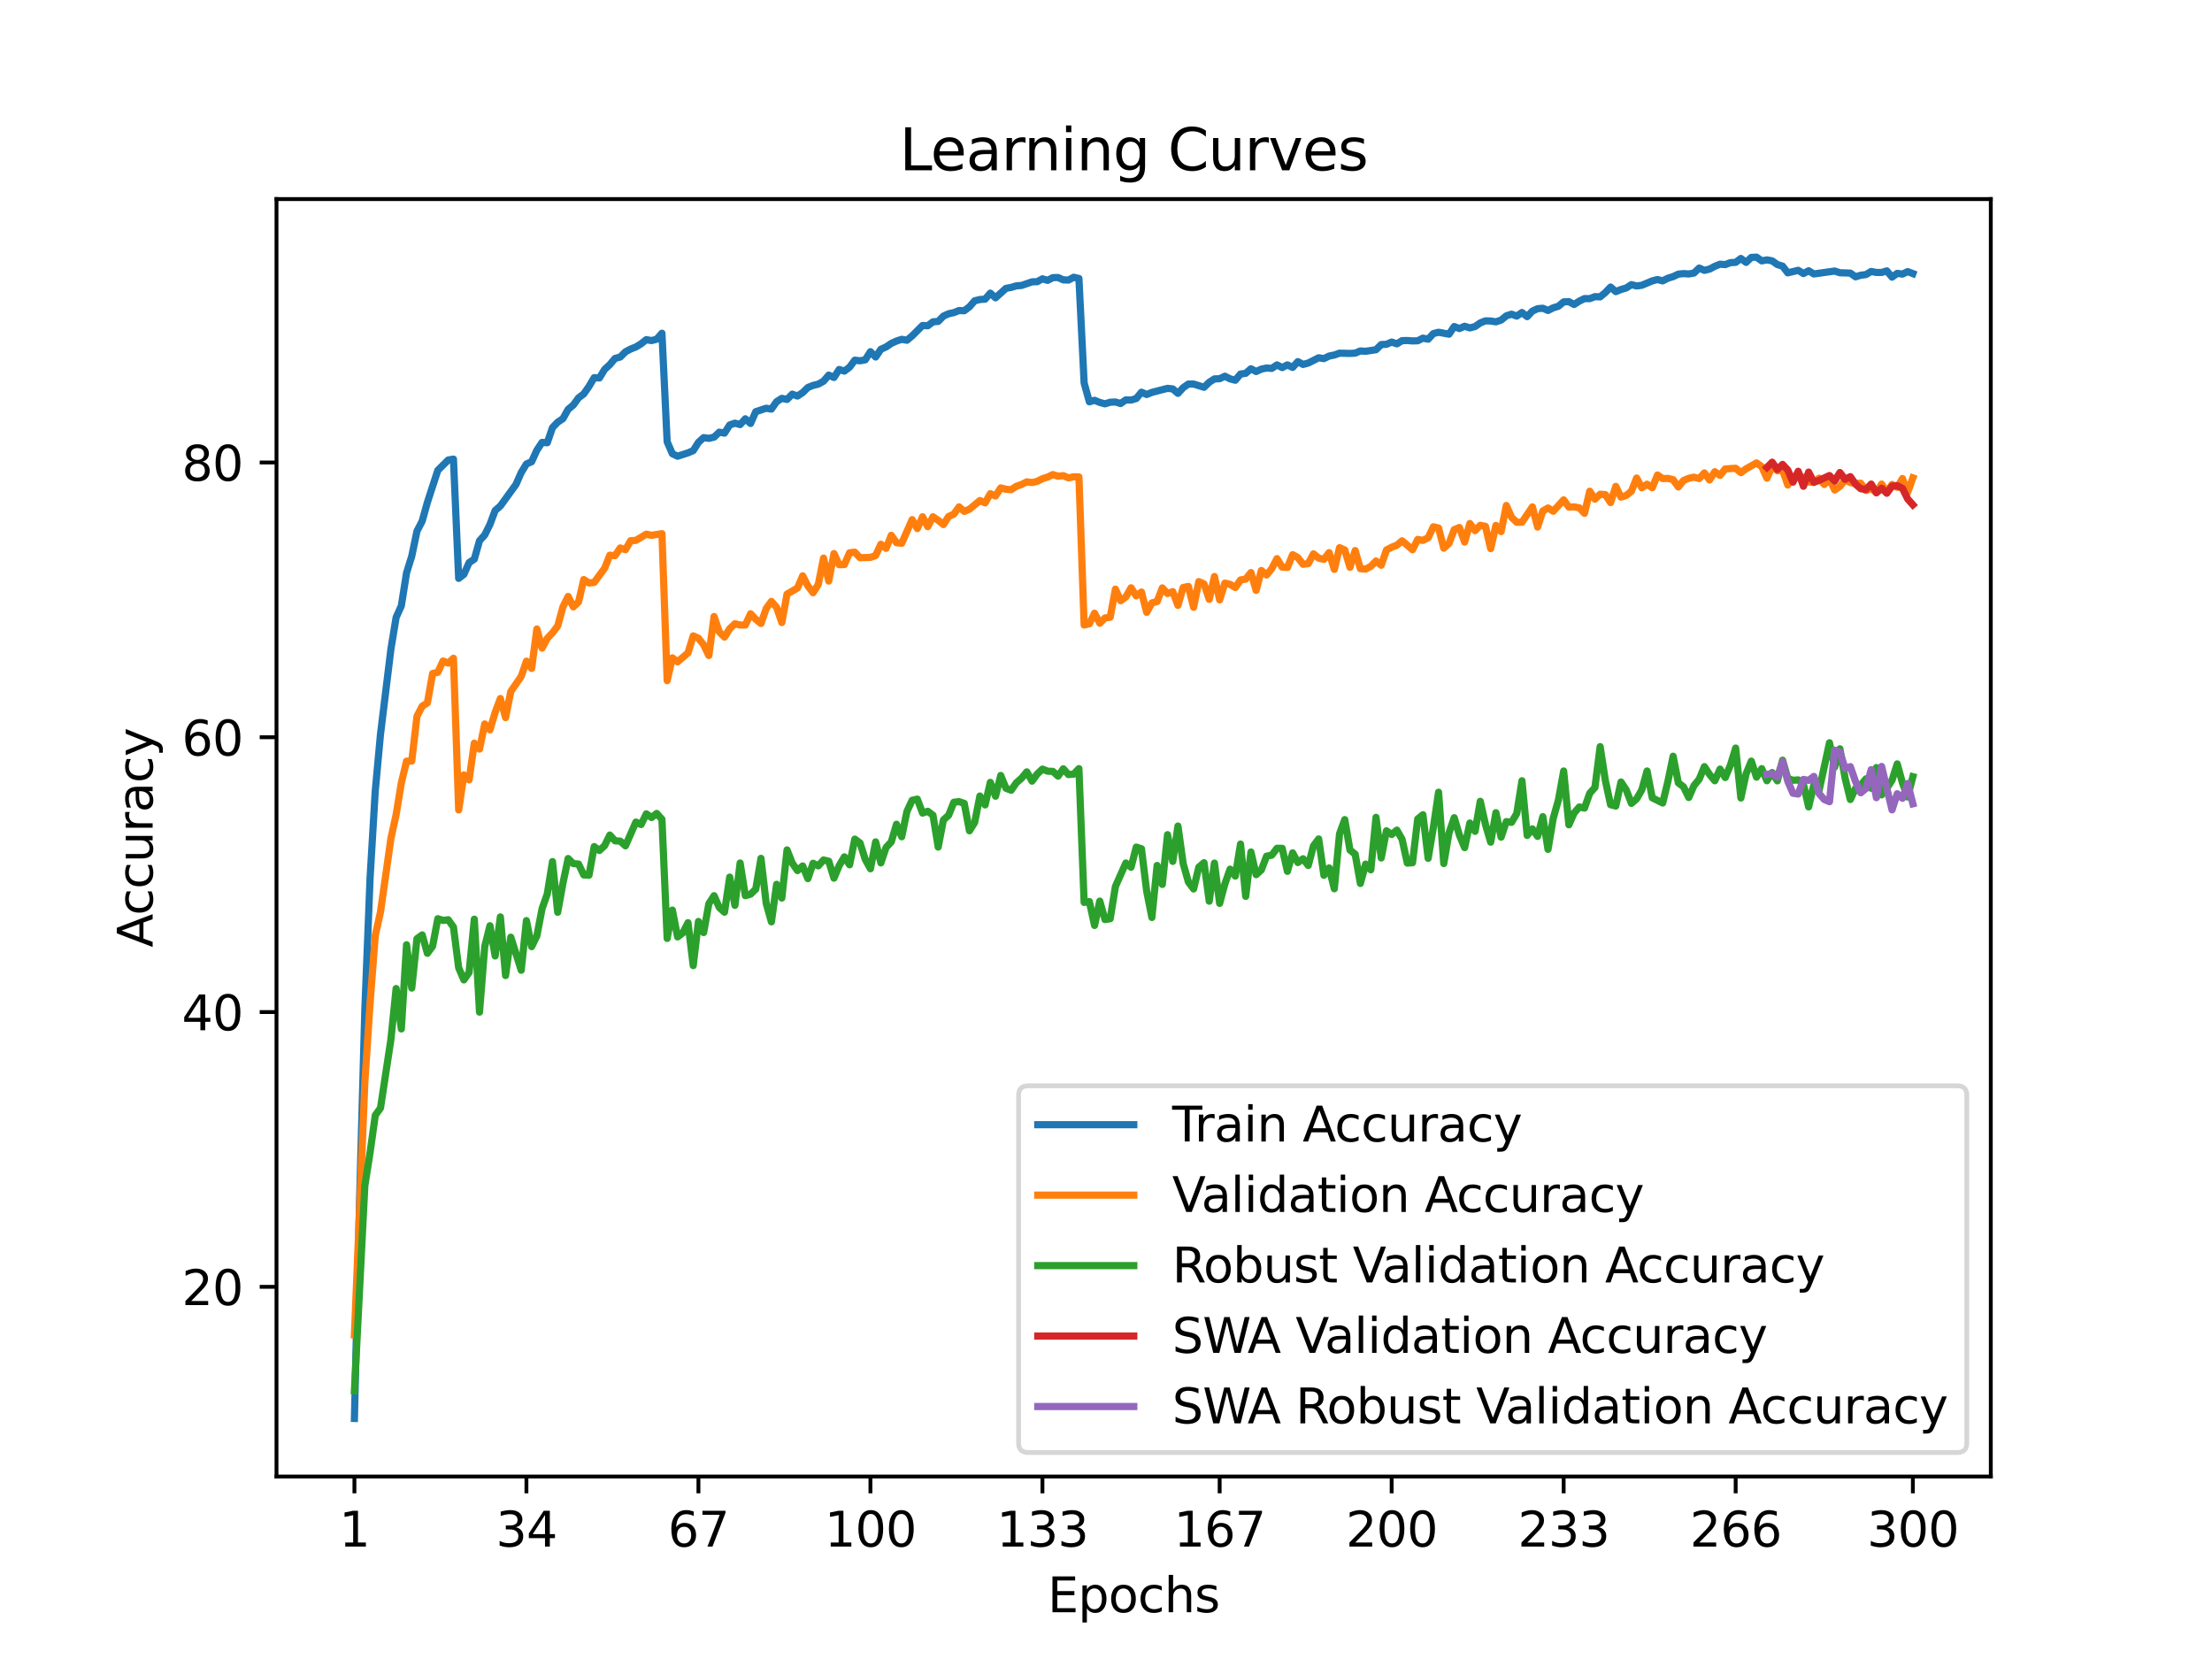 <?xml version="1.0" encoding="utf-8" standalone="no"?>
<!DOCTYPE svg PUBLIC "-//W3C//DTD SVG 1.1//EN"
  "http://www.w3.org/Graphics/SVG/1.1/DTD/svg11.dtd">
<svg xmlns:xlink="http://www.w3.org/1999/xlink" width="460.8pt" height="345.6pt" viewBox="0 0 460.8 345.6" xmlns="http://www.w3.org/2000/svg" version="1.1">
 <defs>
  <style type="text/css">*{stroke-linejoin: round; stroke-linecap: butt}</style>
 </defs>
 <g id="figure_1">
  <g id="patch_1">
   <path d="M 0 345.6 
L 460.8 345.6 
L 460.8 0 
L 0 0 
z
" style="fill: #ffffff"/>
  </g>
  <g id="axes_1">
   <g id="patch_2">
    <path d="M 57.6 307.584 
L 414.72 307.584 
L 414.72 41.472 
L 57.6 41.472 
z
" style="fill: #ffffff"/>
   </g>
   <g id="matplotlib.axis_1">
    <g id="xtick_1">
     <g id="line2d_1">
      <defs>
       <path id="m07c70398de" d="M 0 0 
L 0 3.5 
" style="stroke: #000000; stroke-width: 0.8"/>
      </defs>
      <g>
       <use xlink:href="#m07c70398de" x="73.833" y="307.584" style="stroke: #000000; stroke-width: 0.8"/>
      </g>
     </g>
     <g id="text_1">
      <!-- 1 -->
      <g transform="translate(70.651 322.182) scale(0.1 -0.1)">
       <defs>
        <path id="DejaVuSans-31" d="M 794 531 
L 1825 531 
L 1825 4091 
L 703 3866 
L 703 4441 
L 1819 4666 
L 2450 4666 
L 2450 531 
L 3481 531 
L 3481 0 
L 794 0 
L 794 531 
z
" transform="scale(0.016)"/>
       </defs>
       <use xlink:href="#DejaVuSans-31"/>
      </g>
     </g>
    </g>
    <g id="xtick_2">
     <g id="line2d_2">
      <g>
       <use xlink:href="#m07c70398de" x="109.664" y="307.584" style="stroke: #000000; stroke-width: 0.8"/>
      </g>
     </g>
     <g id="text_2">
      <!-- 34 -->
      <g transform="translate(103.302 322.182) scale(0.1 -0.1)">
       <defs>
        <path id="DejaVuSans-33" d="M 2597 2516 
Q 3050 2419 3304 2112 
Q 3559 1806 3559 1356 
Q 3559 666 3084 287 
Q 2609 -91 1734 -91 
Q 1441 -91 1130 -33 
Q 819 25 488 141 
L 488 750 
Q 750 597 1062 519 
Q 1375 441 1716 441 
Q 2309 441 2620 675 
Q 2931 909 2931 1356 
Q 2931 1769 2642 2001 
Q 2353 2234 1838 2234 
L 1294 2234 
L 1294 2753 
L 1863 2753 
Q 2328 2753 2575 2939 
Q 2822 3125 2822 3475 
Q 2822 3834 2567 4026 
Q 2313 4219 1838 4219 
Q 1578 4219 1281 4162 
Q 984 4106 628 3988 
L 628 4550 
Q 988 4650 1302 4700 
Q 1616 4750 1894 4750 
Q 2613 4750 3031 4423 
Q 3450 4097 3450 3541 
Q 3450 3153 3228 2886 
Q 3006 2619 2597 2516 
z
" transform="scale(0.016)"/>
        <path id="DejaVuSans-34" d="M 2419 4116 
L 825 1625 
L 2419 1625 
L 2419 4116 
z
M 2253 4666 
L 3047 4666 
L 3047 1625 
L 3713 1625 
L 3713 1100 
L 3047 1100 
L 3047 0 
L 2419 0 
L 2419 1100 
L 313 1100 
L 313 1709 
L 2253 4666 
z
" transform="scale(0.016)"/>
       </defs>
       <use xlink:href="#DejaVuSans-33"/>
       <use xlink:href="#DejaVuSans-34" x="63.623"/>
      </g>
     </g>
    </g>
    <g id="xtick_3">
     <g id="line2d_3">
      <g>
       <use xlink:href="#m07c70398de" x="145.496" y="307.584" style="stroke: #000000; stroke-width: 0.8"/>
      </g>
     </g>
     <g id="text_3">
      <!-- 67 -->
      <g transform="translate(139.133 322.182) scale(0.1 -0.1)">
       <defs>
        <path id="DejaVuSans-36" d="M 2113 2584 
Q 1688 2584 1439 2293 
Q 1191 2003 1191 1497 
Q 1191 994 1439 701 
Q 1688 409 2113 409 
Q 2538 409 2786 701 
Q 3034 994 3034 1497 
Q 3034 2003 2786 2293 
Q 2538 2584 2113 2584 
z
M 3366 4563 
L 3366 3988 
Q 3128 4100 2886 4159 
Q 2644 4219 2406 4219 
Q 1781 4219 1451 3797 
Q 1122 3375 1075 2522 
Q 1259 2794 1537 2939 
Q 1816 3084 2150 3084 
Q 2853 3084 3261 2657 
Q 3669 2231 3669 1497 
Q 3669 778 3244 343 
Q 2819 -91 2113 -91 
Q 1303 -91 875 529 
Q 447 1150 447 2328 
Q 447 3434 972 4092 
Q 1497 4750 2381 4750 
Q 2619 4750 2861 4703 
Q 3103 4656 3366 4563 
z
" transform="scale(0.016)"/>
        <path id="DejaVuSans-37" d="M 525 4666 
L 3525 4666 
L 3525 4397 
L 1831 0 
L 1172 0 
L 2766 4134 
L 525 4134 
L 525 4666 
z
" transform="scale(0.016)"/>
       </defs>
       <use xlink:href="#DejaVuSans-36"/>
       <use xlink:href="#DejaVuSans-37" x="63.623"/>
      </g>
     </g>
    </g>
    <g id="xtick_4">
     <g id="line2d_4">
      <g>
       <use xlink:href="#m07c70398de" x="181.327" y="307.584" style="stroke: #000000; stroke-width: 0.8"/>
      </g>
     </g>
     <g id="text_4">
      <!-- 100 -->
      <g transform="translate(171.783 322.182) scale(0.1 -0.1)">
       <defs>
        <path id="DejaVuSans-30" d="M 2034 4250 
Q 1547 4250 1301 3770 
Q 1056 3291 1056 2328 
Q 1056 1369 1301 889 
Q 1547 409 2034 409 
Q 2525 409 2770 889 
Q 3016 1369 3016 2328 
Q 3016 3291 2770 3770 
Q 2525 4250 2034 4250 
z
M 2034 4750 
Q 2819 4750 3233 4129 
Q 3647 3509 3647 2328 
Q 3647 1150 3233 529 
Q 2819 -91 2034 -91 
Q 1250 -91 836 529 
Q 422 1150 422 2328 
Q 422 3509 836 4129 
Q 1250 4750 2034 4750 
z
" transform="scale(0.016)"/>
       </defs>
       <use xlink:href="#DejaVuSans-31"/>
       <use xlink:href="#DejaVuSans-30" x="63.623"/>
       <use xlink:href="#DejaVuSans-30" x="127.246"/>
      </g>
     </g>
    </g>
    <g id="xtick_5">
     <g id="line2d_5">
      <g>
       <use xlink:href="#m07c70398de" x="217.158" y="307.584" style="stroke: #000000; stroke-width: 0.8"/>
      </g>
     </g>
     <g id="text_5">
      <!-- 133 -->
      <g transform="translate(207.615 322.182) scale(0.1 -0.1)">
       <use xlink:href="#DejaVuSans-31"/>
       <use xlink:href="#DejaVuSans-33" x="63.623"/>
       <use xlink:href="#DejaVuSans-33" x="127.246"/>
      </g>
     </g>
    </g>
    <g id="xtick_6">
     <g id="line2d_6">
      <g>
       <use xlink:href="#m07c70398de" x="254.076" y="307.584" style="stroke: #000000; stroke-width: 0.8"/>
      </g>
     </g>
     <g id="text_6">
      <!-- 167 -->
      <g transform="translate(244.532 322.182) scale(0.1 -0.1)">
       <use xlink:href="#DejaVuSans-31"/>
       <use xlink:href="#DejaVuSans-36" x="63.623"/>
       <use xlink:href="#DejaVuSans-37" x="127.246"/>
      </g>
     </g>
    </g>
    <g id="xtick_7">
     <g id="line2d_7">
      <g>
       <use xlink:href="#m07c70398de" x="289.907" y="307.584" style="stroke: #000000; stroke-width: 0.8"/>
      </g>
     </g>
     <g id="text_7">
      <!-- 200 -->
      <g transform="translate(280.363 322.182) scale(0.1 -0.1)">
       <defs>
        <path id="DejaVuSans-32" d="M 1228 531 
L 3431 531 
L 3431 0 
L 469 0 
L 469 531 
Q 828 903 1448 1529 
Q 2069 2156 2228 2338 
Q 2531 2678 2651 2914 
Q 2772 3150 2772 3378 
Q 2772 3750 2511 3984 
Q 2250 4219 1831 4219 
Q 1534 4219 1204 4116 
Q 875 4013 500 3803 
L 500 4441 
Q 881 4594 1212 4672 
Q 1544 4750 1819 4750 
Q 2544 4750 2975 4387 
Q 3406 4025 3406 3419 
Q 3406 3131 3298 2873 
Q 3191 2616 2906 2266 
Q 2828 2175 2409 1742 
Q 1991 1309 1228 531 
z
" transform="scale(0.016)"/>
       </defs>
       <use xlink:href="#DejaVuSans-32"/>
       <use xlink:href="#DejaVuSans-30" x="63.623"/>
       <use xlink:href="#DejaVuSans-30" x="127.246"/>
      </g>
     </g>
    </g>
    <g id="xtick_8">
     <g id="line2d_8">
      <g>
       <use xlink:href="#m07c70398de" x="325.739" y="307.584" style="stroke: #000000; stroke-width: 0.8"/>
      </g>
     </g>
     <g id="text_8">
      <!-- 233 -->
      <g transform="translate(316.195 322.182) scale(0.1 -0.1)">
       <use xlink:href="#DejaVuSans-32"/>
       <use xlink:href="#DejaVuSans-33" x="63.623"/>
       <use xlink:href="#DejaVuSans-33" x="127.246"/>
      </g>
     </g>
    </g>
    <g id="xtick_9">
     <g id="line2d_9">
      <g>
       <use xlink:href="#m07c70398de" x="361.57" y="307.584" style="stroke: #000000; stroke-width: 0.8"/>
      </g>
     </g>
     <g id="text_9">
      <!-- 266 -->
      <g transform="translate(352.026 322.182) scale(0.1 -0.1)">
       <use xlink:href="#DejaVuSans-32"/>
       <use xlink:href="#DejaVuSans-36" x="63.623"/>
       <use xlink:href="#DejaVuSans-36" x="127.246"/>
      </g>
     </g>
    </g>
    <g id="xtick_10">
     <g id="line2d_10">
      <g>
       <use xlink:href="#m07c70398de" x="398.487" y="307.584" style="stroke: #000000; stroke-width: 0.8"/>
      </g>
     </g>
     <g id="text_10">
      <!-- 300 -->
      <g transform="translate(388.944 322.182) scale(0.1 -0.1)">
       <use xlink:href="#DejaVuSans-33"/>
       <use xlink:href="#DejaVuSans-30" x="63.623"/>
       <use xlink:href="#DejaVuSans-30" x="127.246"/>
      </g>
     </g>
    </g>
    <g id="text_11">
     <!-- Epochs -->
     <g transform="translate(218.244 335.861) scale(0.1 -0.1)">
      <defs>
       <path id="DejaVuSans-45" d="M 628 4666 
L 3578 4666 
L 3578 4134 
L 1259 4134 
L 1259 2753 
L 3481 2753 
L 3481 2222 
L 1259 2222 
L 1259 531 
L 3634 531 
L 3634 0 
L 628 0 
L 628 4666 
z
" transform="scale(0.016)"/>
       <path id="DejaVuSans-70" d="M 1159 525 
L 1159 -1331 
L 581 -1331 
L 581 3500 
L 1159 3500 
L 1159 2969 
Q 1341 3281 1617 3432 
Q 1894 3584 2278 3584 
Q 2916 3584 3314 3078 
Q 3713 2572 3713 1747 
Q 3713 922 3314 415 
Q 2916 -91 2278 -91 
Q 1894 -91 1617 61 
Q 1341 213 1159 525 
z
M 3116 1747 
Q 3116 2381 2855 2742 
Q 2594 3103 2138 3103 
Q 1681 3103 1420 2742 
Q 1159 2381 1159 1747 
Q 1159 1113 1420 752 
Q 1681 391 2138 391 
Q 2594 391 2855 752 
Q 3116 1113 3116 1747 
z
" transform="scale(0.016)"/>
       <path id="DejaVuSans-6f" d="M 1959 3097 
Q 1497 3097 1228 2736 
Q 959 2375 959 1747 
Q 959 1119 1226 758 
Q 1494 397 1959 397 
Q 2419 397 2687 759 
Q 2956 1122 2956 1747 
Q 2956 2369 2687 2733 
Q 2419 3097 1959 3097 
z
M 1959 3584 
Q 2709 3584 3137 3096 
Q 3566 2609 3566 1747 
Q 3566 888 3137 398 
Q 2709 -91 1959 -91 
Q 1206 -91 779 398 
Q 353 888 353 1747 
Q 353 2609 779 3096 
Q 1206 3584 1959 3584 
z
" transform="scale(0.016)"/>
       <path id="DejaVuSans-63" d="M 3122 3366 
L 3122 2828 
Q 2878 2963 2633 3030 
Q 2388 3097 2138 3097 
Q 1578 3097 1268 2742 
Q 959 2388 959 1747 
Q 959 1106 1268 751 
Q 1578 397 2138 397 
Q 2388 397 2633 464 
Q 2878 531 3122 666 
L 3122 134 
Q 2881 22 2623 -34 
Q 2366 -91 2075 -91 
Q 1284 -91 818 406 
Q 353 903 353 1747 
Q 353 2603 823 3093 
Q 1294 3584 2113 3584 
Q 2378 3584 2631 3529 
Q 2884 3475 3122 3366 
z
" transform="scale(0.016)"/>
       <path id="DejaVuSans-68" d="M 3513 2113 
L 3513 0 
L 2938 0 
L 2938 2094 
Q 2938 2591 2744 2837 
Q 2550 3084 2163 3084 
Q 1697 3084 1428 2787 
Q 1159 2491 1159 1978 
L 1159 0 
L 581 0 
L 581 4863 
L 1159 4863 
L 1159 2956 
Q 1366 3272 1645 3428 
Q 1925 3584 2291 3584 
Q 2894 3584 3203 3211 
Q 3513 2838 3513 2113 
z
" transform="scale(0.016)"/>
       <path id="DejaVuSans-73" d="M 2834 3397 
L 2834 2853 
Q 2591 2978 2328 3040 
Q 2066 3103 1784 3103 
Q 1356 3103 1142 2972 
Q 928 2841 928 2578 
Q 928 2378 1081 2264 
Q 1234 2150 1697 2047 
L 1894 2003 
Q 2506 1872 2764 1633 
Q 3022 1394 3022 966 
Q 3022 478 2636 193 
Q 2250 -91 1575 -91 
Q 1294 -91 989 -36 
Q 684 19 347 128 
L 347 722 
Q 666 556 975 473 
Q 1284 391 1588 391 
Q 1994 391 2212 530 
Q 2431 669 2431 922 
Q 2431 1156 2273 1281 
Q 2116 1406 1581 1522 
L 1381 1569 
Q 847 1681 609 1914 
Q 372 2147 372 2553 
Q 372 3047 722 3315 
Q 1072 3584 1716 3584 
Q 2034 3584 2315 3537 
Q 2597 3491 2834 3397 
z
" transform="scale(0.016)"/>
      </defs>
      <use xlink:href="#DejaVuSans-45"/>
      <use xlink:href="#DejaVuSans-70" x="63.184"/>
      <use xlink:href="#DejaVuSans-6f" x="126.66"/>
      <use xlink:href="#DejaVuSans-63" x="187.842"/>
      <use xlink:href="#DejaVuSans-68" x="242.822"/>
      <use xlink:href="#DejaVuSans-73" x="306.201"/>
     </g>
    </g>
   </g>
   <g id="matplotlib.axis_2">
    <g id="ytick_1">
     <g id="line2d_11">
      <defs>
       <path id="m8b897f6f08" d="M 0 0 
L -3.5 0 
" style="stroke: #000000; stroke-width: 0.8"/>
      </defs>
      <g>
       <use xlink:href="#m8b897f6f08" x="57.6" y="268.069" style="stroke: #000000; stroke-width: 0.8"/>
      </g>
     </g>
     <g id="text_12">
      <!-- 20 -->
      <g transform="translate(37.875 271.869) scale(0.1 -0.1)">
       <use xlink:href="#DejaVuSans-32"/>
       <use xlink:href="#DejaVuSans-30" x="63.623"/>
      </g>
     </g>
    </g>
    <g id="ytick_2">
     <g id="line2d_12">
      <g>
       <use xlink:href="#m8b897f6f08" x="57.6" y="210.828" style="stroke: #000000; stroke-width: 0.8"/>
      </g>
     </g>
     <g id="text_13">
      <!-- 40 -->
      <g transform="translate(37.875 214.627) scale(0.1 -0.1)">
       <use xlink:href="#DejaVuSans-34"/>
       <use xlink:href="#DejaVuSans-30" x="63.623"/>
      </g>
     </g>
    </g>
    <g id="ytick_3">
     <g id="line2d_13">
      <g>
       <use xlink:href="#m8b897f6f08" x="57.6" y="153.586" style="stroke: #000000; stroke-width: 0.8"/>
      </g>
     </g>
     <g id="text_14">
      <!-- 60 -->
      <g transform="translate(37.875 157.385) scale(0.1 -0.1)">
       <use xlink:href="#DejaVuSans-36"/>
       <use xlink:href="#DejaVuSans-30" x="63.623"/>
      </g>
     </g>
    </g>
    <g id="ytick_4">
     <g id="line2d_14">
      <g>
       <use xlink:href="#m8b897f6f08" x="57.6" y="96.345" style="stroke: #000000; stroke-width: 0.8"/>
      </g>
     </g>
     <g id="text_15">
      <!-- 80 -->
      <g transform="translate(37.875 100.144) scale(0.1 -0.1)">
       <defs>
        <path id="DejaVuSans-38" d="M 2034 2216 
Q 1584 2216 1326 1975 
Q 1069 1734 1069 1313 
Q 1069 891 1326 650 
Q 1584 409 2034 409 
Q 2484 409 2743 651 
Q 3003 894 3003 1313 
Q 3003 1734 2745 1975 
Q 2488 2216 2034 2216 
z
M 1403 2484 
Q 997 2584 770 2862 
Q 544 3141 544 3541 
Q 544 4100 942 4425 
Q 1341 4750 2034 4750 
Q 2731 4750 3128 4425 
Q 3525 4100 3525 3541 
Q 3525 3141 3298 2862 
Q 3072 2584 2669 2484 
Q 3125 2378 3379 2068 
Q 3634 1759 3634 1313 
Q 3634 634 3220 271 
Q 2806 -91 2034 -91 
Q 1263 -91 848 271 
Q 434 634 434 1313 
Q 434 1759 690 2068 
Q 947 2378 1403 2484 
z
M 1172 3481 
Q 1172 3119 1398 2916 
Q 1625 2713 2034 2713 
Q 2441 2713 2670 2916 
Q 2900 3119 2900 3481 
Q 2900 3844 2670 4047 
Q 2441 4250 2034 4250 
Q 1625 4250 1398 4047 
Q 1172 3844 1172 3481 
z
" transform="scale(0.016)"/>
       </defs>
       <use xlink:href="#DejaVuSans-38"/>
       <use xlink:href="#DejaVuSans-30" x="63.623"/>
      </g>
     </g>
    </g>
    <g id="text_16">
     <!-- Accuracy -->
     <g transform="translate(31.795 197.356) rotate(-90) scale(0.1 -0.1)">
      <defs>
       <path id="DejaVuSans-41" d="M 2188 4044 
L 1331 1722 
L 3047 1722 
L 2188 4044 
z
M 1831 4666 
L 2547 4666 
L 4325 0 
L 3669 0 
L 3244 1197 
L 1141 1197 
L 716 0 
L 50 0 
L 1831 4666 
z
" transform="scale(0.016)"/>
       <path id="DejaVuSans-75" d="M 544 1381 
L 544 3500 
L 1119 3500 
L 1119 1403 
Q 1119 906 1312 657 
Q 1506 409 1894 409 
Q 2359 409 2629 706 
Q 2900 1003 2900 1516 
L 2900 3500 
L 3475 3500 
L 3475 0 
L 2900 0 
L 2900 538 
Q 2691 219 2414 64 
Q 2138 -91 1772 -91 
Q 1169 -91 856 284 
Q 544 659 544 1381 
z
M 1991 3584 
L 1991 3584 
z
" transform="scale(0.016)"/>
       <path id="DejaVuSans-72" d="M 2631 2963 
Q 2534 3019 2420 3045 
Q 2306 3072 2169 3072 
Q 1681 3072 1420 2755 
Q 1159 2438 1159 1844 
L 1159 0 
L 581 0 
L 581 3500 
L 1159 3500 
L 1159 2956 
Q 1341 3275 1631 3429 
Q 1922 3584 2338 3584 
Q 2397 3584 2469 3576 
Q 2541 3569 2628 3553 
L 2631 2963 
z
" transform="scale(0.016)"/>
       <path id="DejaVuSans-61" d="M 2194 1759 
Q 1497 1759 1228 1600 
Q 959 1441 959 1056 
Q 959 750 1161 570 
Q 1363 391 1709 391 
Q 2188 391 2477 730 
Q 2766 1069 2766 1631 
L 2766 1759 
L 2194 1759 
z
M 3341 1997 
L 3341 0 
L 2766 0 
L 2766 531 
Q 2569 213 2275 61 
Q 1981 -91 1556 -91 
Q 1019 -91 701 211 
Q 384 513 384 1019 
Q 384 1609 779 1909 
Q 1175 2209 1959 2209 
L 2766 2209 
L 2766 2266 
Q 2766 2663 2505 2880 
Q 2244 3097 1772 3097 
Q 1472 3097 1187 3025 
Q 903 2953 641 2809 
L 641 3341 
Q 956 3463 1253 3523 
Q 1550 3584 1831 3584 
Q 2591 3584 2966 3190 
Q 3341 2797 3341 1997 
z
" transform="scale(0.016)"/>
       <path id="DejaVuSans-79" d="M 2059 -325 
Q 1816 -950 1584 -1140 
Q 1353 -1331 966 -1331 
L 506 -1331 
L 506 -850 
L 844 -850 
Q 1081 -850 1212 -737 
Q 1344 -625 1503 -206 
L 1606 56 
L 191 3500 
L 800 3500 
L 1894 763 
L 2988 3500 
L 3597 3500 
L 2059 -325 
z
" transform="scale(0.016)"/>
      </defs>
      <use xlink:href="#DejaVuSans-41"/>
      <use xlink:href="#DejaVuSans-63" x="66.658"/>
      <use xlink:href="#DejaVuSans-63" x="121.639"/>
      <use xlink:href="#DejaVuSans-75" x="176.619"/>
      <use xlink:href="#DejaVuSans-72" x="239.998"/>
      <use xlink:href="#DejaVuSans-61" x="281.111"/>
      <use xlink:href="#DejaVuSans-63" x="342.391"/>
      <use xlink:href="#DejaVuSans-79" x="397.371"/>
     </g>
    </g>
   </g>
   <g id="line2d_15">
    <path d="M 73.833 295.488 
L 74.919 249.517 
L 76.004 210.347 
L 77.09 182.951 
L 78.176 164.725 
L 79.262 152.968 
L 81.433 135.223 
L 82.519 128.617 
L 83.605 126.196 
L 84.691 119.339 
L 85.777 115.853 
L 86.862 110.644 
L 87.948 108.554 
L 89.034 104.65 
L 91.206 97.976 
L 93.377 95.824 
L 94.463 95.641 
L 95.549 120.489 
L 96.635 119.653 
L 97.72 117.203 
L 98.806 116.482 
L 99.892 112.636 
L 100.978 111.445 
L 102.064 109.247 
L 103.149 106.35 
L 104.235 105.4 
L 107.493 100.907 
L 108.578 98.44 
L 109.664 96.654 
L 110.75 96.184 
L 111.836 93.792 
L 112.922 92.16 
L 114.007 92.229 
L 115.093 89.075 
L 116.179 87.942 
L 117.265 87.22 
L 118.351 85.28 
L 119.436 84.375 
L 120.522 82.876 
L 121.608 82.063 
L 122.694 80.5 
L 123.78 78.674 
L 124.865 78.737 
L 125.951 76.957 
L 127.037 75.961 
L 128.123 74.667 
L 129.209 74.375 
L 130.294 73.288 
L 131.38 72.71 
L 132.466 72.28 
L 133.552 71.616 
L 134.638 70.752 
L 135.723 70.952 
L 136.809 70.66 
L 137.895 69.418 
L 138.981 92.029 
L 140.067 94.519 
L 141.152 95.04 
L 143.324 94.341 
L 144.41 93.872 
L 145.496 92.149 
L 146.581 91.164 
L 147.667 91.319 
L 148.753 91.067 
L 149.839 90.031 
L 150.925 90.231 
L 152.01 88.525 
L 153.096 88.153 
L 154.182 88.451 
L 155.268 87.243 
L 156.354 88.216 
L 157.439 85.761 
L 159.611 85.045 
L 160.697 85.223 
L 161.783 83.671 
L 162.868 82.984 
L 163.954 83.208 
L 165.04 82.109 
L 166.126 82.504 
L 167.212 81.788 
L 168.297 80.718 
L 169.383 80.288 
L 170.469 80.019 
L 171.555 79.413 
L 172.641 78.142 
L 173.726 78.634 
L 174.812 76.968 
L 175.898 77.306 
L 176.984 76.493 
L 178.07 75.028 
L 179.155 75.16 
L 180.241 74.959 
L 181.327 73.259 
L 182.413 74.37 
L 183.499 72.767 
L 184.584 72.275 
L 185.67 71.542 
L 186.756 71.044 
L 187.842 70.689 
L 188.928 70.878 
L 190.013 69.973 
L 192.185 67.804 
L 193.271 67.867 
L 194.357 67.037 
L 195.442 66.957 
L 196.528 65.852 
L 197.614 65.36 
L 198.7 65.125 
L 199.786 64.69 
L 200.871 64.736 
L 201.957 63.912 
L 203.043 62.664 
L 204.129 62.395 
L 205.215 62.32 
L 206.3 61.067 
L 207.386 62.04 
L 209.558 60.076 
L 210.644 59.87 
L 211.729 59.544 
L 212.815 59.464 
L 214.987 58.714 
L 216.073 58.68 
L 217.158 58.084 
L 218.244 58.405 
L 219.33 57.838 
L 220.416 57.81 
L 221.502 58.302 
L 222.587 58.342 
L 223.673 57.758 
L 224.759 58.01 
L 225.845 79.779 
L 226.931 83.706 
L 228.016 83.391 
L 229.102 83.832 
L 230.188 84.129 
L 231.274 83.792 
L 232.36 83.74 
L 233.445 84.061 
L 234.531 83.305 
L 235.617 83.345 
L 236.703 83.019 
L 237.789 81.702 
L 238.875 82.183 
L 239.96 81.742 
L 243.218 80.901 
L 244.304 81.021 
L 245.389 81.943 
L 246.475 80.763 
L 247.561 80.002 
L 248.647 80.002 
L 250.818 80.678 
L 251.904 79.63 
L 252.99 78.932 
L 254.076 78.892 
L 255.162 78.371 
L 256.247 78.926 
L 257.333 79.212 
L 258.419 77.919 
L 259.505 77.77 
L 260.591 76.82 
L 261.676 77.398 
L 262.762 76.894 
L 263.848 76.665 
L 264.934 76.739 
L 266.02 76.018 
L 267.105 76.579 
L 268.191 76.012 
L 269.277 76.539 
L 270.363 75.331 
L 271.449 75.921 
L 272.534 75.629 
L 274.706 74.53 
L 275.792 74.707 
L 276.878 74.175 
L 277.963 73.957 
L 279.049 73.568 
L 281.221 73.625 
L 282.307 73.562 
L 283.392 73.105 
L 284.478 73.179 
L 286.65 72.853 
L 287.736 71.777 
L 288.821 71.725 
L 289.907 71.256 
L 290.993 71.628 
L 292.079 70.964 
L 293.165 70.935 
L 294.25 71.021 
L 295.336 70.992 
L 296.422 70.443 
L 297.508 70.66 
L 298.594 69.493 
L 299.679 69.212 
L 301.851 69.619 
L 302.937 68.021 
L 304.023 68.445 
L 305.108 67.964 
L 306.194 68.313 
L 307.28 68.021 
L 308.366 67.272 
L 309.452 66.837 
L 310.537 66.871 
L 311.623 67.043 
L 312.709 66.682 
L 313.795 65.795 
L 314.881 65.451 
L 315.966 65.852 
L 317.052 65.102 
L 318.138 65.961 
L 319.224 64.81 
L 320.31 64.307 
L 321.395 64.215 
L 322.481 64.673 
L 323.567 64.123 
L 324.653 63.797 
L 325.739 62.887 
L 326.824 62.841 
L 327.91 63.431 
L 328.996 62.732 
L 330.082 62.2 
L 331.168 62.217 
L 332.253 61.794 
L 333.339 61.845 
L 334.425 60.941 
L 335.511 59.802 
L 336.597 60.752 
L 337.682 60.305 
L 338.768 59.996 
L 339.854 59.292 
L 340.94 59.578 
L 342.026 59.424 
L 344.197 58.514 
L 345.283 58.233 
L 346.369 58.514 
L 347.455 57.958 
L 348.54 57.626 
L 349.626 57.106 
L 350.712 56.997 
L 351.798 57.071 
L 352.884 56.882 
L 353.969 55.84 
L 355.055 56.321 
L 356.141 56.052 
L 357.227 55.474 
L 358.313 55.033 
L 359.398 55.125 
L 360.484 54.713 
L 361.57 54.656 
L 362.656 53.843 
L 363.742 54.661 
L 364.827 53.625 
L 365.913 53.568 
L 366.999 54.341 
L 368.085 54.14 
L 369.171 54.341 
L 370.256 55.114 
L 371.342 55.44 
L 372.428 56.836 
L 374.6 56.31 
L 375.685 56.985 
L 376.771 56.407 
L 377.857 57.071 
L 382.2 56.464 
L 383.286 56.819 
L 385.458 56.888 
L 386.543 57.666 
L 387.629 57.334 
L 388.715 57.197 
L 389.801 56.55 
L 390.887 56.762 
L 391.972 56.762 
L 393.058 56.43 
L 394.144 57.729 
L 395.23 56.945 
L 396.316 57.1 
L 397.401 56.579 
L 398.487 56.997 
L 398.487 56.997 
" clip-path="url(#p959f1fef81)" style="fill: none; stroke: #1f77b4; stroke-width: 1.5; stroke-linecap: square"/>
   </g>
   <g id="line2d_16">
    <path d="M 73.833 278.087 
L 76.004 225.482 
L 77.09 209.025 
L 78.176 194.886 
L 79.262 189.992 
L 81.433 174.68 
L 82.519 169.7 
L 83.605 163.088 
L 84.691 158.566 
L 85.777 158.538 
L 86.862 149.207 
L 87.948 147.118 
L 89.034 146.431 
L 90.12 140.306 
L 91.206 140.049 
L 92.291 137.702 
L 93.377 138.131 
L 94.463 137.129 
L 95.549 168.727 
L 96.635 161.428 
L 97.72 162.459 
L 98.806 154.817 
L 99.892 156.048 
L 100.978 150.81 
L 102.064 152.041 
L 103.149 148.406 
L 104.235 145.515 
L 105.321 149.493 
L 106.407 144.055 
L 108.578 140.907 
L 109.664 137.73 
L 110.75 139.247 
L 111.836 131.033 
L 112.922 135.011 
L 114.007 132.979 
L 115.093 131.834 
L 116.179 130.403 
L 117.265 126.425 
L 118.351 124.25 
L 119.436 126.425 
L 120.522 125.395 
L 121.608 120.73 
L 122.694 121.445 
L 123.78 121.331 
L 125.951 118.383 
L 127.037 115.664 
L 128.123 115.75 
L 129.209 114.147 
L 130.294 114.519 
L 131.38 112.63 
L 132.466 112.573 
L 134.638 111.285 
L 135.723 111.514 
L 137.895 111.17 
L 138.981 141.794 
L 140.067 137.043 
L 141.152 137.873 
L 143.324 136.013 
L 144.41 132.464 
L 145.496 132.951 
L 146.581 134.324 
L 147.667 136.557 
L 148.753 128.429 
L 149.839 131.634 
L 150.925 132.722 
L 152.01 130.976 
L 153.096 129.945 
L 154.182 130.203 
L 155.268 130.203 
L 156.354 127.856 
L 157.439 129.001 
L 158.525 129.888 
L 159.611 126.769 
L 160.697 125.28 
L 161.783 126.54 
L 162.868 129.688 
L 163.954 123.763 
L 166.126 122.504 
L 167.212 119.957 
L 168.297 122.075 
L 169.383 123.477 
L 170.469 121.731 
L 171.555 116.265 
L 172.641 121.044 
L 173.726 115.32 
L 174.812 117.638 
L 175.898 117.61 
L 176.984 115.148 
L 178.07 115.034 
L 179.155 116.179 
L 181.327 116.122 
L 182.413 115.721 
L 183.499 113.374 
L 184.584 114.233 
L 185.67 111.514 
L 186.756 113.059 
L 187.842 113.174 
L 190.013 108.251 
L 191.099 110.111 
L 192.185 107.65 
L 193.271 109.711 
L 194.357 107.65 
L 195.442 108.394 
L 196.528 109.281 
L 197.614 107.593 
L 198.7 107.106 
L 199.786 105.589 
L 200.871 106.534 
L 201.957 106.076 
L 204.129 104.273 
L 205.215 104.759 
L 206.3 102.842 
L 207.386 103.328 
L 208.472 101.639 
L 209.558 101.926 
L 210.644 102.012 
L 211.729 101.296 
L 212.815 100.924 
L 213.901 100.38 
L 214.987 100.523 
L 216.073 100.266 
L 217.158 99.722 
L 218.244 99.378 
L 219.33 98.863 
L 220.416 99.207 
L 221.502 99.092 
L 222.587 99.55 
L 223.673 99.321 
L 224.759 99.35 
L 225.845 130.203 
L 226.931 129.945 
L 228.016 127.742 
L 229.102 129.831 
L 230.188 128.743 
L 231.274 128.572 
L 232.36 122.733 
L 233.445 125.137 
L 234.531 124.364 
L 235.617 122.447 
L 236.703 124.135 
L 237.789 123.334 
L 238.875 127.57 
L 239.96 125.595 
L 241.046 125.309 
L 242.132 122.475 
L 243.218 123.649 
L 244.304 123.248 
L 245.389 126.11 
L 246.475 122.39 
L 247.561 122.161 
L 248.647 126.511 
L 249.733 121.159 
L 250.818 121.645 
L 251.904 124.851 
L 252.99 120.1 
L 254.076 124.965 
L 255.162 121.474 
L 256.247 121.731 
L 257.333 122.39 
L 258.419 120.815 
L 259.505 120.644 
L 260.591 119.27 
L 261.676 122.991 
L 262.762 118.841 
L 263.848 119.785 
L 264.934 118.44 
L 266.02 116.379 
L 267.105 118.154 
L 268.191 118.211 
L 269.277 115.549 
L 270.363 116.15 
L 271.449 117.553 
L 272.534 117.41 
L 273.62 115.377 
L 274.706 116.265 
L 275.792 116.522 
L 276.878 115.12 
L 277.963 118.612 
L 279.049 114.09 
L 280.135 114.576 
L 281.221 118.182 
L 282.307 114.691 
L 283.392 118.468 
L 284.478 118.554 
L 285.564 117.982 
L 286.65 116.866 
L 287.736 117.753 
L 288.821 114.576 
L 289.907 114.004 
L 290.993 113.574 
L 292.079 112.658 
L 294.25 114.519 
L 295.336 112.372 
L 296.422 112.573 
L 297.508 112.029 
L 298.594 109.739 
L 299.679 109.997 
L 300.765 114.204 
L 301.851 113.202 
L 302.937 110.34 
L 304.023 109.882 
L 305.108 112.916 
L 306.194 109.052 
L 307.28 110.541 
L 308.366 109.424 
L 309.452 109.653 
L 310.537 114.29 
L 311.623 109.453 
L 312.709 110.741 
L 313.795 105.303 
L 314.881 107.764 
L 315.966 108.795 
L 317.052 108.795 
L 319.224 105.589 
L 320.31 109.796 
L 321.395 106.448 
L 322.481 105.818 
L 323.567 106.505 
L 325.739 104.129 
L 326.824 105.646 
L 327.91 105.589 
L 328.996 105.789 
L 330.082 106.934 
L 331.168 102.326 
L 332.253 103.986 
L 333.339 102.956 
L 334.425 103.042 
L 335.511 104.702 
L 336.597 101.325 
L 337.682 103.557 
L 338.768 103.214 
L 339.854 102.326 
L 340.94 99.579 
L 342.026 101.611 
L 343.111 100.867 
L 344.197 101.611 
L 345.283 98.949 
L 346.369 99.693 
L 347.455 99.665 
L 348.54 99.922 
L 349.626 101.439 
L 350.712 100.094 
L 351.798 99.636 
L 352.884 99.407 
L 353.969 99.693 
L 355.055 98.52 
L 356.141 99.979 
L 357.227 98.262 
L 358.313 99.035 
L 359.398 97.69 
L 361.57 97.547 
L 362.656 98.463 
L 363.742 97.661 
L 365.913 96.43 
L 366.999 97.203 
L 368.085 99.607 
L 369.171 97.175 
L 370.256 98.062 
L 371.342 97.919 
L 372.428 101.038 
L 373.514 99.35 
L 374.6 98.949 
L 375.685 99.436 
L 376.771 100.409 
L 377.857 100.495 
L 378.943 99.607 
L 380.029 100.924 
L 381.114 99.836 
L 382.2 102.069 
L 383.286 101.325 
L 384.372 99.979 
L 385.458 100.523 
L 386.543 100.695 
L 387.629 100.666 
L 388.715 102.183 
L 389.801 101.811 
L 390.887 102.584 
L 391.972 100.838 
L 393.058 102.469 
L 394.144 100.924 
L 395.23 101.525 
L 396.316 99.693 
L 397.401 102.555 
L 398.487 99.55 
L 398.487 99.55 
" clip-path="url(#p959f1fef81)" style="fill: none; stroke: #ff7f0e; stroke-width: 1.5; stroke-linecap: square"/>
   </g>
   <g id="line2d_17">
    <path d="M 73.833 289.722 
L 76.004 246.989 
L 77.09 240.12 
L 78.176 232.343 
L 79.262 230.823 
L 81.433 216.552 
L 82.519 205.933 
L 83.605 214.341 
L 84.691 196.813 
L 85.777 205.834 
L 86.862 195.55 
L 87.948 194.761 
L 89.034 198.59 
L 90.12 197.109 
L 91.206 191.385 
L 92.291 191.741 
L 93.377 191.602 
L 94.463 193.122 
L 95.549 201.61 
L 96.635 204.136 
L 97.72 202.577 
L 98.806 191.484 
L 99.892 210.847 
L 100.978 197.188 
L 102.064 192.846 
L 103.149 199.143 
L 104.235 191.01 
L 105.321 203.228 
L 106.407 195.234 
L 108.578 202.123 
L 109.664 191.78 
L 110.75 197.208 
L 111.836 194.978 
L 112.922 189.293 
L 114.007 186.214 
L 115.093 179.483 
L 116.179 190.043 
L 117.265 184.023 
L 118.351 178.851 
L 119.436 179.898 
L 120.522 179.996 
L 121.608 182.266 
L 122.694 182.325 
L 123.78 176.364 
L 124.865 177.174 
L 125.951 176.167 
L 127.037 173.956 
L 128.123 175.16 
L 129.209 175.22 
L 130.294 176.206 
L 132.466 171.252 
L 133.552 171.765 
L 134.638 169.535 
L 135.723 170.305 
L 136.809 169.456 
L 137.895 170.68 
L 138.981 195.491 
L 140.067 189.589 
L 141.152 195.175 
L 142.238 194.346 
L 143.324 192.214 
L 144.41 201.156 
L 145.496 191.958 
L 146.581 194.267 
L 147.667 188.247 
L 148.753 186.589 
L 149.839 189.056 
L 150.925 190.023 
L 152.01 182.72 
L 153.096 188.602 
L 154.182 179.779 
L 155.268 186.589 
L 156.354 186.273 
L 157.439 185.227 
L 158.525 178.812 
L 159.611 188.188 
L 160.697 192.037 
L 161.783 184.22 
L 162.868 187.082 
L 163.954 177.055 
L 165.04 179.799 
L 166.126 181.358 
L 167.212 180.391 
L 168.297 183.036 
L 169.383 179.838 
L 170.469 180.371 
L 171.555 179.147 
L 172.641 179.404 
L 173.726 182.937 
L 174.812 180.332 
L 175.898 178.496 
L 176.984 180.154 
L 178.07 174.805 
L 179.155 175.595 
L 180.241 179.009 
L 181.327 180.983 
L 182.413 175.377 
L 183.499 179.759 
L 184.584 176.542 
L 185.67 175.377 
L 186.756 171.706 
L 187.842 174.312 
L 188.928 169.041 
L 190.013 166.712 
L 191.099 166.475 
L 192.185 169.377 
L 193.271 169.002 
L 194.357 169.831 
L 195.442 176.463 
L 196.528 170.818 
L 197.614 169.831 
L 198.7 167.127 
L 199.786 166.989 
L 200.871 167.364 
L 201.957 173.068 
L 203.043 171.331 
L 204.129 165.824 
L 205.215 167.679 
L 206.3 162.982 
L 207.386 165.864 
L 208.472 161.541 
L 209.558 164.205 
L 210.644 164.62 
L 211.729 163.061 
L 212.815 162.113 
L 213.901 160.791 
L 214.987 162.725 
L 216.073 161.245 
L 217.158 160.218 
L 218.244 160.653 
L 219.33 160.692 
L 220.416 161.679 
L 221.502 160.159 
L 222.587 161.363 
L 223.673 161.264 
L 224.759 160.12 
L 225.845 187.99 
L 226.931 187.813 
L 228.016 192.787 
L 229.102 187.714 
L 230.188 191.563 
L 231.274 191.385 
L 232.36 184.674 
L 234.531 179.779 
L 235.617 180.667 
L 236.703 176.463 
L 237.789 176.818 
L 238.875 185.661 
L 239.96 191.129 
L 241.046 180.292 
L 242.132 184.24 
L 243.218 173.877 
L 244.304 179.444 
L 245.389 172.081 
L 246.475 179.898 
L 247.561 183.727 
L 248.647 185.187 
L 249.733 180.648 
L 250.818 179.72 
L 251.904 187.734 
L 252.99 179.799 
L 254.076 188.188 
L 255.162 184.141 
L 256.247 181.062 
L 257.333 182.503 
L 258.419 175.831 
L 259.505 186.727 
L 260.591 177.489 
L 261.676 182.207 
L 262.762 181.22 
L 263.848 178.358 
L 264.934 178.141 
L 266.02 176.72 
L 267.105 176.72 
L 268.191 181.516 
L 269.277 177.667 
L 270.363 179.68 
L 271.449 178.891 
L 272.534 180.292 
L 273.62 176.206 
L 274.706 174.766 
L 275.792 182.345 
L 276.878 180.806 
L 277.963 185.148 
L 279.049 173.7 
L 280.135 170.739 
L 281.221 177.075 
L 282.307 177.943 
L 283.392 184.043 
L 284.478 180.016 
L 285.564 181.2 
L 286.65 170.265 
L 287.736 178.733 
L 288.821 173.068 
L 289.907 173.838 
L 290.993 172.93 
L 292.079 174.845 
L 293.165 179.799 
L 294.25 179.72 
L 295.336 170.601 
L 296.422 169.732 
L 297.508 178.812 
L 298.594 172.397 
L 299.679 165.034 
L 300.765 179.898 
L 301.851 173.522 
L 302.937 170.344 
L 304.023 173.976 
L 305.108 176.581 
L 306.194 171.449 
L 307.28 173.186 
L 308.366 166.929 
L 309.452 171.765 
L 310.537 175.437 
L 311.623 169.298 
L 312.709 174.391 
L 313.795 171.153 
L 314.881 171.311 
L 315.966 169.476 
L 317.052 162.646 
L 318.138 174.035 
L 319.224 172.673 
L 320.31 174.233 
L 321.395 170.127 
L 322.481 176.937 
L 323.567 170.463 
L 324.653 166.633 
L 325.739 160.613 
L 326.824 171.825 
L 327.91 169.377 
L 328.996 168.114 
L 330.082 168.331 
L 331.168 165.252 
L 332.253 164.048 
L 333.339 155.54 
L 334.425 162.607 
L 335.511 167.64 
L 336.597 167.916 
L 337.682 162.903 
L 338.768 164.541 
L 339.854 167.364 
L 340.94 166.416 
L 342.026 164.521 
L 343.111 160.613 
L 344.197 166.199 
L 346.369 167.285 
L 347.455 162.784 
L 348.54 157.534 
L 349.626 163.08 
L 350.712 163.909 
L 351.798 166.14 
L 352.884 163.653 
L 353.969 162.33 
L 355.055 159.705 
L 356.141 161.343 
L 357.227 162.646 
L 358.313 160.218 
L 359.398 161.975 
L 360.484 159.37 
L 361.57 155.836 
L 362.656 166.239 
L 363.742 161.205 
L 364.827 158.56 
L 365.913 161.896 
L 366.999 160.12 
L 368.085 162.646 
L 369.171 160.929 
L 370.256 162.666 
L 371.342 158.363 
L 372.428 162.172 
L 373.514 162.547 
L 374.6 162.468 
L 375.685 163.357 
L 376.771 168.094 
L 377.857 163.495 
L 378.943 164.699 
L 381.114 154.731 
L 382.2 159.784 
L 383.286 155.994 
L 384.372 162.133 
L 385.458 166.554 
L 386.543 164.245 
L 387.629 163.554 
L 388.715 162.251 
L 389.801 164.205 
L 390.887 159.902 
L 391.972 165.587 
L 393.058 164.245 
L 394.144 162.528 
L 395.23 159.133 
L 396.316 163.1 
L 397.401 166.021 
L 398.487 161.797 
L 398.487 161.797 
" clip-path="url(#p959f1fef81)" style="fill: none; stroke: #2ca02c; stroke-width: 1.5; stroke-linecap: square"/>
   </g>
   <g id="line2d_18">
    <path d="M 368.085 97.375 
L 369.171 96.287 
L 370.256 97.804 
L 371.342 96.745 
L 372.428 97.919 
L 373.514 100.437 
L 374.6 98.176 
L 375.685 101.296 
L 376.771 98.348 
L 377.857 100.466 
L 378.943 100.065 
L 381.114 99.064 
L 382.2 100.208 
L 383.286 98.434 
L 384.372 99.865 
L 385.458 99.293 
L 386.543 100.867 
L 387.629 101.811 
L 388.715 101.983 
L 389.801 100.838 
L 390.887 102.67 
L 391.972 101.697 
L 393.058 102.756 
L 394.144 101.267 
L 395.23 101.182 
L 396.316 101.725 
L 397.401 103.929 
L 398.487 105.16 
L 398.487 105.16 
" clip-path="url(#p959f1fef81)" style="fill: none; stroke: #d62728; stroke-width: 1.5; stroke-linecap: square"/>
   </g>
   <g id="line2d_19">
    <path d="M 368.085 161.324 
L 369.171 161.166 
L 370.256 161.876 
L 371.342 158.659 
L 372.428 162.745 
L 373.514 165.252 
L 374.6 165.41 
L 375.685 162.37 
L 376.771 162.567 
L 377.857 161.738 
L 378.943 165.311 
L 380.029 166.554 
L 381.114 167.008 
L 382.2 156.271 
L 383.286 156.685 
L 384.372 160.1 
L 385.458 159.705 
L 386.543 162.824 
L 387.629 165.153 
L 388.715 164.265 
L 389.801 160.337 
L 390.887 166.179 
L 391.972 159.666 
L 394.144 168.706 
L 395.23 165.35 
L 396.316 166.298 
L 397.401 163.219 
L 398.487 167.443 
L 398.487 167.443 
" clip-path="url(#p959f1fef81)" style="fill: none; stroke: #9467bd; stroke-width: 1.5; stroke-linecap: square"/>
   </g>
   <g id="patch_3">
    <path d="M 57.6 307.584 
L 57.6 41.472 
" style="fill: none; stroke: #000000; stroke-width: 0.8; stroke-linejoin: miter; stroke-linecap: square"/>
   </g>
   <g id="patch_4">
    <path d="M 414.72 307.584 
L 414.72 41.472 
" style="fill: none; stroke: #000000; stroke-width: 0.8; stroke-linejoin: miter; stroke-linecap: square"/>
   </g>
   <g id="patch_5">
    <path d="M 57.6 307.584 
L 414.72 307.584 
" style="fill: none; stroke: #000000; stroke-width: 0.8; stroke-linejoin: miter; stroke-linecap: square"/>
   </g>
   <g id="patch_6">
    <path d="M 57.6 41.472 
L 414.72 41.472 
" style="fill: none; stroke: #000000; stroke-width: 0.8; stroke-linejoin: miter; stroke-linecap: square"/>
   </g>
   <g id="text_17">
    <!-- Learning Curves -->
    <g transform="translate(187.376 35.472) scale(0.12 -0.12)">
     <defs>
      <path id="DejaVuSans-4c" d="M 628 4666 
L 1259 4666 
L 1259 531 
L 3531 531 
L 3531 0 
L 628 0 
L 628 4666 
z
" transform="scale(0.016)"/>
      <path id="DejaVuSans-65" d="M 3597 1894 
L 3597 1613 
L 953 1613 
Q 991 1019 1311 708 
Q 1631 397 2203 397 
Q 2534 397 2845 478 
Q 3156 559 3463 722 
L 3463 178 
Q 3153 47 2828 -22 
Q 2503 -91 2169 -91 
Q 1331 -91 842 396 
Q 353 884 353 1716 
Q 353 2575 817 3079 
Q 1281 3584 2069 3584 
Q 2775 3584 3186 3129 
Q 3597 2675 3597 1894 
z
M 3022 2063 
Q 3016 2534 2758 2815 
Q 2500 3097 2075 3097 
Q 1594 3097 1305 2825 
Q 1016 2553 972 2059 
L 3022 2063 
z
" transform="scale(0.016)"/>
      <path id="DejaVuSans-6e" d="M 3513 2113 
L 3513 0 
L 2938 0 
L 2938 2094 
Q 2938 2591 2744 2837 
Q 2550 3084 2163 3084 
Q 1697 3084 1428 2787 
Q 1159 2491 1159 1978 
L 1159 0 
L 581 0 
L 581 3500 
L 1159 3500 
L 1159 2956 
Q 1366 3272 1645 3428 
Q 1925 3584 2291 3584 
Q 2894 3584 3203 3211 
Q 3513 2838 3513 2113 
z
" transform="scale(0.016)"/>
      <path id="DejaVuSans-69" d="M 603 3500 
L 1178 3500 
L 1178 0 
L 603 0 
L 603 3500 
z
M 603 4863 
L 1178 4863 
L 1178 4134 
L 603 4134 
L 603 4863 
z
" transform="scale(0.016)"/>
      <path id="DejaVuSans-67" d="M 2906 1791 
Q 2906 2416 2648 2759 
Q 2391 3103 1925 3103 
Q 1463 3103 1205 2759 
Q 947 2416 947 1791 
Q 947 1169 1205 825 
Q 1463 481 1925 481 
Q 2391 481 2648 825 
Q 2906 1169 2906 1791 
z
M 3481 434 
Q 3481 -459 3084 -895 
Q 2688 -1331 1869 -1331 
Q 1566 -1331 1297 -1286 
Q 1028 -1241 775 -1147 
L 775 -588 
Q 1028 -725 1275 -790 
Q 1522 -856 1778 -856 
Q 2344 -856 2625 -561 
Q 2906 -266 2906 331 
L 2906 616 
Q 2728 306 2450 153 
Q 2172 0 1784 0 
Q 1141 0 747 490 
Q 353 981 353 1791 
Q 353 2603 747 3093 
Q 1141 3584 1784 3584 
Q 2172 3584 2450 3431 
Q 2728 3278 2906 2969 
L 2906 3500 
L 3481 3500 
L 3481 434 
z
" transform="scale(0.016)"/>
      <path id="DejaVuSans-20" transform="scale(0.016)"/>
      <path id="DejaVuSans-43" d="M 4122 4306 
L 4122 3641 
Q 3803 3938 3442 4084 
Q 3081 4231 2675 4231 
Q 1875 4231 1450 3742 
Q 1025 3253 1025 2328 
Q 1025 1406 1450 917 
Q 1875 428 2675 428 
Q 3081 428 3442 575 
Q 3803 722 4122 1019 
L 4122 359 
Q 3791 134 3420 21 
Q 3050 -91 2638 -91 
Q 1578 -91 968 557 
Q 359 1206 359 2328 
Q 359 3453 968 4101 
Q 1578 4750 2638 4750 
Q 3056 4750 3426 4639 
Q 3797 4528 4122 4306 
z
" transform="scale(0.016)"/>
      <path id="DejaVuSans-76" d="M 191 3500 
L 800 3500 
L 1894 563 
L 2988 3500 
L 3597 3500 
L 2284 0 
L 1503 0 
L 191 3500 
z
" transform="scale(0.016)"/>
     </defs>
     <use xlink:href="#DejaVuSans-4c"/>
     <use xlink:href="#DejaVuSans-65" x="53.963"/>
     <use xlink:href="#DejaVuSans-61" x="115.486"/>
     <use xlink:href="#DejaVuSans-72" x="176.766"/>
     <use xlink:href="#DejaVuSans-6e" x="216.129"/>
     <use xlink:href="#DejaVuSans-69" x="279.508"/>
     <use xlink:href="#DejaVuSans-6e" x="307.291"/>
     <use xlink:href="#DejaVuSans-67" x="370.67"/>
     <use xlink:href="#DejaVuSans-20" x="434.146"/>
     <use xlink:href="#DejaVuSans-43" x="465.934"/>
     <use xlink:href="#DejaVuSans-75" x="535.758"/>
     <use xlink:href="#DejaVuSans-72" x="599.137"/>
     <use xlink:href="#DejaVuSans-76" x="640.25"/>
     <use xlink:href="#DejaVuSans-65" x="699.43"/>
     <use xlink:href="#DejaVuSans-73" x="760.953"/>
    </g>
   </g>
   <g id="legend_1">
    <g id="patch_7">
     <path d="M 214.189 302.584 
L 407.72 302.584 
Q 409.72 302.584 409.72 300.584 
L 409.72 228.193 
Q 409.72 226.193 407.72 226.193 
L 214.189 226.193 
Q 212.189 226.193 212.189 228.193 
L 212.189 300.584 
Q 212.189 302.584 214.189 302.584 
z
" style="fill: #ffffff; opacity: 0.8; stroke: #cccccc; stroke-linejoin: miter"/>
    </g>
    <g id="line2d_20">
     <path d="M 216.189 234.292 
L 226.189 234.292 
L 236.189 234.292 
" style="fill: none; stroke: #1f77b4; stroke-width: 1.5; stroke-linecap: square"/>
    </g>
    <g id="text_18">
     <!-- Train Accuracy -->
     <g transform="translate(244.189 237.792) scale(0.1 -0.1)">
      <defs>
       <path id="DejaVuSans-54" d="M -19 4666 
L 3928 4666 
L 3928 4134 
L 2272 4134 
L 2272 0 
L 1638 0 
L 1638 4134 
L -19 4134 
L -19 4666 
z
" transform="scale(0.016)"/>
      </defs>
      <use xlink:href="#DejaVuSans-54"/>
      <use xlink:href="#DejaVuSans-72" x="46.334"/>
      <use xlink:href="#DejaVuSans-61" x="87.447"/>
      <use xlink:href="#DejaVuSans-69" x="148.727"/>
      <use xlink:href="#DejaVuSans-6e" x="176.51"/>
      <use xlink:href="#DejaVuSans-20" x="239.889"/>
      <use xlink:href="#DejaVuSans-41" x="271.676"/>
      <use xlink:href="#DejaVuSans-63" x="338.334"/>
      <use xlink:href="#DejaVuSans-63" x="393.314"/>
      <use xlink:href="#DejaVuSans-75" x="448.295"/>
      <use xlink:href="#DejaVuSans-72" x="511.674"/>
      <use xlink:href="#DejaVuSans-61" x="552.787"/>
      <use xlink:href="#DejaVuSans-63" x="614.066"/>
      <use xlink:href="#DejaVuSans-79" x="669.047"/>
     </g>
    </g>
    <g id="line2d_21">
     <path d="M 216.189 248.97 
L 226.189 248.97 
L 236.189 248.97 
" style="fill: none; stroke: #ff7f0e; stroke-width: 1.5; stroke-linecap: square"/>
    </g>
    <g id="text_19">
     <!-- Validation Accuracy -->
     <g transform="translate(244.189 252.47) scale(0.1 -0.1)">
      <defs>
       <path id="DejaVuSans-56" d="M 1831 0 
L 50 4666 
L 709 4666 
L 2188 738 
L 3669 4666 
L 4325 4666 
L 2547 0 
L 1831 0 
z
" transform="scale(0.016)"/>
       <path id="DejaVuSans-6c" d="M 603 4863 
L 1178 4863 
L 1178 0 
L 603 0 
L 603 4863 
z
" transform="scale(0.016)"/>
       <path id="DejaVuSans-64" d="M 2906 2969 
L 2906 4863 
L 3481 4863 
L 3481 0 
L 2906 0 
L 2906 525 
Q 2725 213 2448 61 
Q 2172 -91 1784 -91 
Q 1150 -91 751 415 
Q 353 922 353 1747 
Q 353 2572 751 3078 
Q 1150 3584 1784 3584 
Q 2172 3584 2448 3432 
Q 2725 3281 2906 2969 
z
M 947 1747 
Q 947 1113 1208 752 
Q 1469 391 1925 391 
Q 2381 391 2643 752 
Q 2906 1113 2906 1747 
Q 2906 2381 2643 2742 
Q 2381 3103 1925 3103 
Q 1469 3103 1208 2742 
Q 947 2381 947 1747 
z
" transform="scale(0.016)"/>
       <path id="DejaVuSans-74" d="M 1172 4494 
L 1172 3500 
L 2356 3500 
L 2356 3053 
L 1172 3053 
L 1172 1153 
Q 1172 725 1289 603 
Q 1406 481 1766 481 
L 2356 481 
L 2356 0 
L 1766 0 
Q 1100 0 847 248 
Q 594 497 594 1153 
L 594 3053 
L 172 3053 
L 172 3500 
L 594 3500 
L 594 4494 
L 1172 4494 
z
" transform="scale(0.016)"/>
      </defs>
      <use xlink:href="#DejaVuSans-56"/>
      <use xlink:href="#DejaVuSans-61" x="60.658"/>
      <use xlink:href="#DejaVuSans-6c" x="121.938"/>
      <use xlink:href="#DejaVuSans-69" x="149.721"/>
      <use xlink:href="#DejaVuSans-64" x="177.504"/>
      <use xlink:href="#DejaVuSans-61" x="240.98"/>
      <use xlink:href="#DejaVuSans-74" x="302.26"/>
      <use xlink:href="#DejaVuSans-69" x="341.469"/>
      <use xlink:href="#DejaVuSans-6f" x="369.252"/>
      <use xlink:href="#DejaVuSans-6e" x="430.434"/>
      <use xlink:href="#DejaVuSans-20" x="493.812"/>
      <use xlink:href="#DejaVuSans-41" x="525.6"/>
      <use xlink:href="#DejaVuSans-63" x="592.258"/>
      <use xlink:href="#DejaVuSans-63" x="647.238"/>
      <use xlink:href="#DejaVuSans-75" x="702.219"/>
      <use xlink:href="#DejaVuSans-72" x="765.598"/>
      <use xlink:href="#DejaVuSans-61" x="806.711"/>
      <use xlink:href="#DejaVuSans-63" x="867.99"/>
      <use xlink:href="#DejaVuSans-79" x="922.971"/>
     </g>
    </g>
    <g id="line2d_22">
     <path d="M 216.189 263.648 
L 226.189 263.648 
L 236.189 263.648 
" style="fill: none; stroke: #2ca02c; stroke-width: 1.5; stroke-linecap: square"/>
    </g>
    <g id="text_20">
     <!-- Robust Validation Accuracy -->
     <g transform="translate(244.189 267.148) scale(0.1 -0.1)">
      <defs>
       <path id="DejaVuSans-52" d="M 2841 2188 
Q 3044 2119 3236 1894 
Q 3428 1669 3622 1275 
L 4263 0 
L 3584 0 
L 2988 1197 
Q 2756 1666 2539 1819 
Q 2322 1972 1947 1972 
L 1259 1972 
L 1259 0 
L 628 0 
L 628 4666 
L 2053 4666 
Q 2853 4666 3247 4331 
Q 3641 3997 3641 3322 
Q 3641 2881 3436 2590 
Q 3231 2300 2841 2188 
z
M 1259 4147 
L 1259 2491 
L 2053 2491 
Q 2509 2491 2742 2702 
Q 2975 2913 2975 3322 
Q 2975 3731 2742 3939 
Q 2509 4147 2053 4147 
L 1259 4147 
z
" transform="scale(0.016)"/>
       <path id="DejaVuSans-62" d="M 3116 1747 
Q 3116 2381 2855 2742 
Q 2594 3103 2138 3103 
Q 1681 3103 1420 2742 
Q 1159 2381 1159 1747 
Q 1159 1113 1420 752 
Q 1681 391 2138 391 
Q 2594 391 2855 752 
Q 3116 1113 3116 1747 
z
M 1159 2969 
Q 1341 3281 1617 3432 
Q 1894 3584 2278 3584 
Q 2916 3584 3314 3078 
Q 3713 2572 3713 1747 
Q 3713 922 3314 415 
Q 2916 -91 2278 -91 
Q 1894 -91 1617 61 
Q 1341 213 1159 525 
L 1159 0 
L 581 0 
L 581 4863 
L 1159 4863 
L 1159 2969 
z
" transform="scale(0.016)"/>
      </defs>
      <use xlink:href="#DejaVuSans-52"/>
      <use xlink:href="#DejaVuSans-6f" x="64.982"/>
      <use xlink:href="#DejaVuSans-62" x="126.164"/>
      <use xlink:href="#DejaVuSans-75" x="189.641"/>
      <use xlink:href="#DejaVuSans-73" x="253.02"/>
      <use xlink:href="#DejaVuSans-74" x="305.119"/>
      <use xlink:href="#DejaVuSans-20" x="344.328"/>
      <use xlink:href="#DejaVuSans-56" x="376.115"/>
      <use xlink:href="#DejaVuSans-61" x="436.773"/>
      <use xlink:href="#DejaVuSans-6c" x="498.053"/>
      <use xlink:href="#DejaVuSans-69" x="525.836"/>
      <use xlink:href="#DejaVuSans-64" x="553.619"/>
      <use xlink:href="#DejaVuSans-61" x="617.096"/>
      <use xlink:href="#DejaVuSans-74" x="678.375"/>
      <use xlink:href="#DejaVuSans-69" x="717.584"/>
      <use xlink:href="#DejaVuSans-6f" x="745.367"/>
      <use xlink:href="#DejaVuSans-6e" x="806.549"/>
      <use xlink:href="#DejaVuSans-20" x="869.928"/>
      <use xlink:href="#DejaVuSans-41" x="901.715"/>
      <use xlink:href="#DejaVuSans-63" x="968.373"/>
      <use xlink:href="#DejaVuSans-63" x="1023.354"/>
      <use xlink:href="#DejaVuSans-75" x="1078.334"/>
      <use xlink:href="#DejaVuSans-72" x="1141.713"/>
      <use xlink:href="#DejaVuSans-61" x="1182.826"/>
      <use xlink:href="#DejaVuSans-63" x="1244.105"/>
      <use xlink:href="#DejaVuSans-79" x="1299.086"/>
     </g>
    </g>
    <g id="line2d_23">
     <path d="M 216.189 278.326 
L 226.189 278.326 
L 236.189 278.326 
" style="fill: none; stroke: #d62728; stroke-width: 1.5; stroke-linecap: square"/>
    </g>
    <g id="text_21">
     <!-- SWA Validation Accuracy -->
     <g transform="translate(244.189 281.826) scale(0.1 -0.1)">
      <defs>
       <path id="DejaVuSans-53" d="M 3425 4513 
L 3425 3897 
Q 3066 4069 2747 4153 
Q 2428 4238 2131 4238 
Q 1616 4238 1336 4038 
Q 1056 3838 1056 3469 
Q 1056 3159 1242 3001 
Q 1428 2844 1947 2747 
L 2328 2669 
Q 3034 2534 3370 2195 
Q 3706 1856 3706 1288 
Q 3706 609 3251 259 
Q 2797 -91 1919 -91 
Q 1588 -91 1214 -16 
Q 841 59 441 206 
L 441 856 
Q 825 641 1194 531 
Q 1563 422 1919 422 
Q 2459 422 2753 634 
Q 3047 847 3047 1241 
Q 3047 1584 2836 1778 
Q 2625 1972 2144 2069 
L 1759 2144 
Q 1053 2284 737 2584 
Q 422 2884 422 3419 
Q 422 4038 858 4394 
Q 1294 4750 2059 4750 
Q 2388 4750 2728 4690 
Q 3069 4631 3425 4513 
z
" transform="scale(0.016)"/>
       <path id="DejaVuSans-57" d="M 213 4666 
L 850 4666 
L 1831 722 
L 2809 4666 
L 3519 4666 
L 4500 722 
L 5478 4666 
L 6119 4666 
L 4947 0 
L 4153 0 
L 3169 4050 
L 2175 0 
L 1381 0 
L 213 4666 
z
" transform="scale(0.016)"/>
      </defs>
      <use xlink:href="#DejaVuSans-53"/>
      <use xlink:href="#DejaVuSans-57" x="63.477"/>
      <use xlink:href="#DejaVuSans-41" x="156.854"/>
      <use xlink:href="#DejaVuSans-20" x="225.262"/>
      <use xlink:href="#DejaVuSans-56" x="257.049"/>
      <use xlink:href="#DejaVuSans-61" x="317.707"/>
      <use xlink:href="#DejaVuSans-6c" x="378.986"/>
      <use xlink:href="#DejaVuSans-69" x="406.77"/>
      <use xlink:href="#DejaVuSans-64" x="434.553"/>
      <use xlink:href="#DejaVuSans-61" x="498.029"/>
      <use xlink:href="#DejaVuSans-74" x="559.309"/>
      <use xlink:href="#DejaVuSans-69" x="598.518"/>
      <use xlink:href="#DejaVuSans-6f" x="626.301"/>
      <use xlink:href="#DejaVuSans-6e" x="687.482"/>
      <use xlink:href="#DejaVuSans-20" x="750.861"/>
      <use xlink:href="#DejaVuSans-41" x="782.648"/>
      <use xlink:href="#DejaVuSans-63" x="849.307"/>
      <use xlink:href="#DejaVuSans-63" x="904.287"/>
      <use xlink:href="#DejaVuSans-75" x="959.268"/>
      <use xlink:href="#DejaVuSans-72" x="1022.646"/>
      <use xlink:href="#DejaVuSans-61" x="1063.76"/>
      <use xlink:href="#DejaVuSans-63" x="1125.039"/>
      <use xlink:href="#DejaVuSans-79" x="1180.02"/>
     </g>
    </g>
    <g id="line2d_24">
     <path d="M 216.189 293.004 
L 226.189 293.004 
L 236.189 293.004 
" style="fill: none; stroke: #9467bd; stroke-width: 1.5; stroke-linecap: square"/>
    </g>
    <g id="text_22">
     <!-- SWA Robust Validation Accuracy -->
     <g transform="translate(244.189 296.504) scale(0.1 -0.1)">
      <use xlink:href="#DejaVuSans-53"/>
      <use xlink:href="#DejaVuSans-57" x="63.477"/>
      <use xlink:href="#DejaVuSans-41" x="156.854"/>
      <use xlink:href="#DejaVuSans-20" x="225.262"/>
      <use xlink:href="#DejaVuSans-52" x="257.049"/>
      <use xlink:href="#DejaVuSans-6f" x="322.031"/>
      <use xlink:href="#DejaVuSans-62" x="383.213"/>
      <use xlink:href="#DejaVuSans-75" x="446.689"/>
      <use xlink:href="#DejaVuSans-73" x="510.068"/>
      <use xlink:href="#DejaVuSans-74" x="562.168"/>
      <use xlink:href="#DejaVuSans-20" x="601.377"/>
      <use xlink:href="#DejaVuSans-56" x="633.164"/>
      <use xlink:href="#DejaVuSans-61" x="693.822"/>
      <use xlink:href="#DejaVuSans-6c" x="755.102"/>
      <use xlink:href="#DejaVuSans-69" x="782.885"/>
      <use xlink:href="#DejaVuSans-64" x="810.668"/>
      <use xlink:href="#DejaVuSans-61" x="874.145"/>
      <use xlink:href="#DejaVuSans-74" x="935.424"/>
      <use xlink:href="#DejaVuSans-69" x="974.633"/>
      <use xlink:href="#DejaVuSans-6f" x="1002.416"/>
      <use xlink:href="#DejaVuSans-6e" x="1063.598"/>
      <use xlink:href="#DejaVuSans-20" x="1126.977"/>
      <use xlink:href="#DejaVuSans-41" x="1158.764"/>
      <use xlink:href="#DejaVuSans-63" x="1225.422"/>
      <use xlink:href="#DejaVuSans-63" x="1280.402"/>
      <use xlink:href="#DejaVuSans-75" x="1335.383"/>
      <use xlink:href="#DejaVuSans-72" x="1398.762"/>
      <use xlink:href="#DejaVuSans-61" x="1439.875"/>
      <use xlink:href="#DejaVuSans-63" x="1501.154"/>
      <use xlink:href="#DejaVuSans-79" x="1556.135"/>
     </g>
    </g>
   </g>
  </g>
 </g>
 <defs>
  <clipPath id="p959f1fef81">
   <rect x="57.6" y="41.472" width="357.12" height="266.112"/>
  </clipPath>
 </defs>
</svg>
